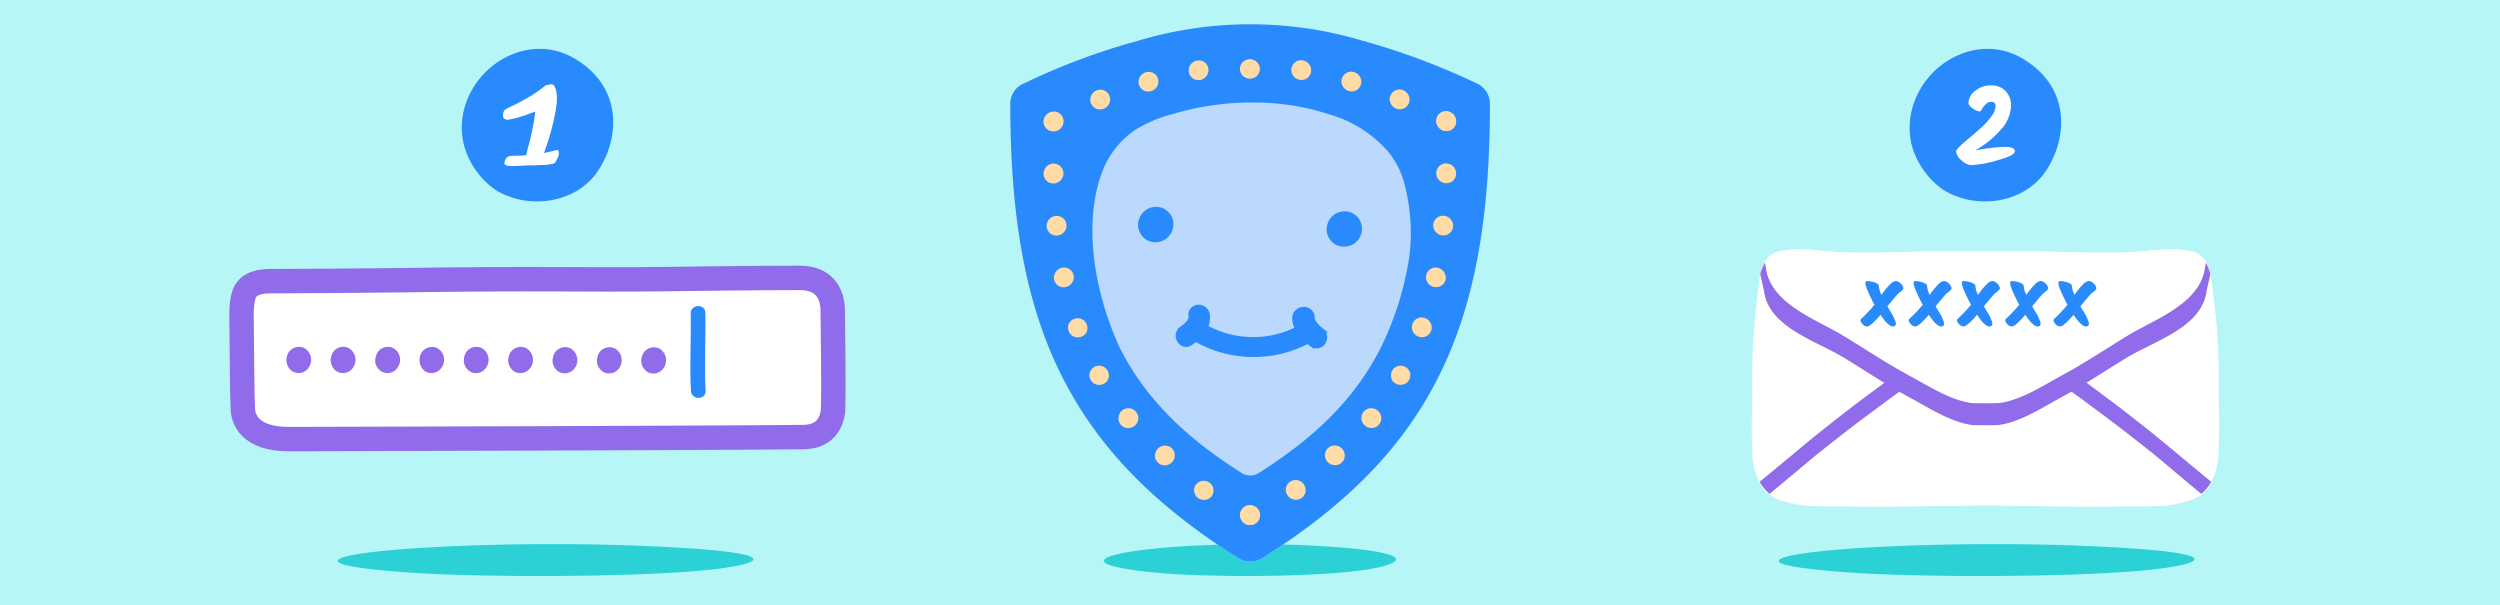 <svg xmlns="http://www.w3.org/2000/svg" viewBox="0 0 512 124"><defs><style>.cls-1{fill:#b7f6f7;}.cls-2,.cls-8{fill:#fff;}.cls-3{fill:#2bd1d4;}.cls-4{fill:#bbd9fd;}.cls-5,.cls-6{fill:#288afc;}.cls-6{stroke:#288afc;}.cls-6,.cls-8{stroke-miterlimit:10;}.cls-7{fill:#fedba7;}.cls-8{stroke:#906cea;stroke-width:5px;}.cls-9{fill:#906cea;}</style></defs><title>double_authent_prez_banner</title><g id="bg"><rect class="cls-1" width="512" height="124"/></g><g id="Calque_2" data-name="Calque 2"><path class="cls-2" d="M454.38,78.07a122.33,122.33,0,0,0-1-16.89c-.42-3.08-.29-8.54-4.2-9.6-4.12-1.1-9.12-.06-13.36.1-6.83.24-13.7-.16-20.53-.2-2.89,0-5.78,0-8.67,0s-5.77-.05-8.66,0c-6.84,0-13.7.44-20.53.2-4.24-.16-9.24-1.2-13.36-.1-3.91,1.06-3.78,6.52-4.2,9.6a123.92,123.92,0,0,0-1,16.89c0,4.84-.25,9.84,0,14.67a12.41,12.41,0,0,0,1.28,5.54c2,6.16,12,5.31,17.45,5.39,9.67.16,19.34-.07,29-.19,9.68.12,19.35.35,29,.19,5.41-.08,15.41.77,17.45-5.39a12.68,12.68,0,0,0,1.28-5.54C454.63,87.91,454.36,82.91,454.38,78.07Z"/><path class="cls-3" d="M366,115.76c3.38.83,12.06,1.55,19.07,1.83,19.11.78,45.82.35,57.14-1.11s11.92-3.67-17.08-4.75c-24.69-.92-53.51.42-59.68,2.39C363.78,114.65,363.87,115.24,366,115.76Z"/><path class="cls-3" d="M70.88,115.76c3.38.83,12.07,1.55,19.07,1.83,19.11.78,45.82.35,57.14-1.11S159,112.81,130,111.73c-24.69-.92-53.51.42-59.67,2.39C68.68,114.65,68.77,115.24,70.88,115.76Z"/><path class="cls-3" d="M227.27,115.74c2.38.84,8.48,1.56,13.4,1.84,13.42.79,32.19.36,40.14-1.08s8.37-3.67-12-4.76c-17.35-.93-37.59.4-41.92,2.37C225.72,114.64,225.79,115.23,227.27,115.74Z"/><path class="cls-4" d="M302.24,17a141.45,141.45,0,0,0-23-8.6,80.16,80.16,0,0,0-46.33,0,135.12,135.12,0,0,0-23,8.6,4.52,4.52,0,0,0-3,4.26c0,22.93,3.06,40.78,10.46,55.57s19,26.64,36.25,37.46a4.69,4.69,0,0,0,4.9,0c17.2-10.82,28.85-22.57,36.25-37.46s10.36-32.64,10.36-55.57A4.57,4.57,0,0,0,302.24,17Z"/><path class="cls-5" d="M302.24,17a141.45,141.45,0,0,0-23-8.6,80.16,80.16,0,0,0-46.33,0,135.12,135.12,0,0,0-23,8.6,4.52,4.52,0,0,0-3,4.26c0,22.93,3.06,40.78,10.46,55.57s19,26.64,36.25,37.46a4.69,4.69,0,0,0,4.9,0c17.2-10.82,28.85-22.57,36.25-37.46s10.36-32.64,10.36-55.57A4.57,4.57,0,0,0,302.24,17ZM288.59,52.83a64,64,0,0,1-5.65,18.07c-5.14,10.33-13.24,18.48-25.19,26a3.25,3.25,0,0,1-3.4,0c-11.73-7.37-19.73-15.35-24.89-25.41A62.11,62.11,0,0,1,224.92,58c-1.6-7.42-1.89-16.05,1-23.31a18.24,18.24,0,0,1,6.52-8.06A27.08,27.08,0,0,1,240,23.41,56.1,56.1,0,0,1,256,21a50,50,0,0,1,16.12,2.38A25.2,25.2,0,0,1,284,30.73a16.62,16.62,0,0,1,3.58,6.76A39.07,39.07,0,0,1,288.59,52.83Z"/><path class="cls-5" d="M233.17,46.9a3.89,3.89,0,0,0,1.5,2.15,3.69,3.69,0,0,0,4.9-.9,3.61,3.61,0,0,0-1.16-5.39,3.65,3.65,0,0,0-5.19,2.32A3.41,3.41,0,0,0,233.17,46.9Z"/><path class="cls-5" d="M271.79,47.81a3.89,3.89,0,0,0,1.5,2.15,3.71,3.71,0,0,0,4.91-.91A3.62,3.62,0,0,0,277,43.66,3.66,3.66,0,0,0,271.84,46,3.55,3.55,0,0,0,271.79,47.81Z"/><path class="cls-6" d="M270.51,67.58c-.83-.61-1.8-1.84-1.77-2.45a1.63,1.63,0,0,0-.73-1.5,1.9,1.9,0,0,0-1.85-.09,1.78,1.78,0,0,0-1,1.49,4.09,4.09,0,0,0,.6,2.32A20.1,20.1,0,0,1,246.87,67a4.51,4.51,0,0,0,.41-2.54,1.8,1.8,0,0,0-2-1.54,1.53,1.53,0,0,0-1.38,1.77c.13,1.06-.75,1.8-1.91,2.66a1.76,1.76,0,0,0-.7,1.62,1.79,1.79,0,0,0,1,1.44,1.41,1.41,0,0,0,.6.13,1.59,1.59,0,0,0,1-.34c.28-.21.61-.45,1-.74a23.8,23.8,0,0,0,23,.39,7.19,7.19,0,0,0,.77.66,1.74,1.74,0,0,0,1,.35,1.63,1.63,0,0,0,1.31-.7A1.84,1.84,0,0,0,270.51,67.58Z"/><path class="cls-7" d="M213.8,25.36a2.16,2.16,0,0,0,.85,1.21,2.08,2.08,0,0,0,2.75-.51,2,2,0,0,0-.66-3,2.06,2.06,0,0,0-2.91,1.31A2,2,0,0,0,213.8,25.36Z"/><path class="cls-7" d="M223.34,20.88a2.16,2.16,0,0,0,.85,1.21,2.07,2.07,0,0,0,2.75-.5,2,2,0,0,0-.66-3,2.05,2.05,0,0,0-2.91,1.3A2,2,0,0,0,223.34,20.88Z"/><path class="cls-7" d="M233.22,17.23a2.16,2.16,0,0,0,.85,1.21,2.08,2.08,0,0,0,2.75-.51,2,2,0,0,0-.66-3,2.06,2.06,0,0,0-2.91,1.31A2,2,0,0,0,233.22,17.23Z"/><path class="cls-7" d="M243.49,14.89a2.13,2.13,0,0,0,.84,1.2,2.07,2.07,0,0,0,2.75-.5,2,2,0,0,0-.65-3,2.06,2.06,0,0,0-2.91,1.3A2,2,0,0,0,243.49,14.89Z"/><path class="cls-7" d="M254,14.55a2.16,2.16,0,0,0,.85,1.21,2.08,2.08,0,0,0,2.75-.5,2,2,0,1,0-3.57-1.73A2,2,0,0,0,254,14.55Z"/><path class="cls-7" d="M298.14,24.34A2.06,2.06,0,0,0,295.22,23a2,2,0,0,0-.65,3,2.08,2.08,0,0,0,2.75.51,2.12,2.12,0,0,0,.85-1.21A2,2,0,0,0,298.14,24.34Z"/><path class="cls-7" d="M288.6,19.86a2.06,2.06,0,0,0-2.92-1.3,2,2,0,0,0-.65,3,2.07,2.07,0,0,0,2.75.51,2.16,2.16,0,0,0,.85-1.21A2,2,0,0,0,288.6,19.86Z"/><path class="cls-7" d="M278.72,16.21a2.06,2.06,0,0,0-2.92-1.31,2,2,0,0,0-.65,3,2.08,2.08,0,0,0,2.75.51,2.16,2.16,0,0,0,.85-1.21A2,2,0,0,0,278.72,16.21Z"/><path class="cls-7" d="M268.45,13.86a2.06,2.06,0,0,0-2.91-1.3,2,2,0,0,0-.65,3,2.06,2.06,0,0,0,2.75.5,2.13,2.13,0,0,0,.84-1.2A2,2,0,0,0,268.45,13.86Z"/><path class="cls-7" d="M257.92,13.53a2,2,0,1,0-3.57,1.73,2.08,2.08,0,0,0,2.75.5,2.12,2.12,0,0,0,.85-1.21A2,2,0,0,0,257.92,13.53Z"/><path class="cls-7" d="M258,105a2.07,2.07,0,0,0-2.92-1.3,2,2,0,0,0-.65,3A2,2,0,0,0,258,106,2,2,0,0,0,258,105Z"/><path class="cls-7" d="M267.32,99.83a2.07,2.07,0,0,0-2.92-1.3,2,2,0,0,0-.65,3,2.07,2.07,0,0,0,2.75.5,2.14,2.14,0,0,0,.85-1.2A2.11,2.11,0,0,0,267.32,99.83Z"/><path class="cls-7" d="M275.33,92.75a2.06,2.06,0,0,0-2.91-1.3,2,2,0,0,0-.66,3,2.07,2.07,0,0,0,2.75.5,2.09,2.09,0,0,0,.85-1.2A2,2,0,0,0,275.33,92.75Z"/><path class="cls-7" d="M282.81,85.13a2.06,2.06,0,0,0-2.92-1.3,2,2,0,0,0-.65,3,2.07,2.07,0,0,0,2.75.51,2.11,2.11,0,0,0,.84-1.21A2,2,0,0,0,282.81,85.13Z"/><path class="cls-7" d="M288.76,76.28A2,2,0,1,0,285.19,78a2.08,2.08,0,0,0,2.75.5,2.16,2.16,0,0,0,.85-1.21A2.08,2.08,0,0,0,288.76,76.28Z"/><path class="cls-7" d="M293.14,66.54a2.06,2.06,0,0,0-2.92-1.3,2,2,0,0,0-.65,3,2.07,2.07,0,0,0,2.75.5,2.14,2.14,0,0,0,.85-1.2A2,2,0,0,0,293.14,66.54Z"/><path class="cls-7" d="M296,56.29A2.06,2.06,0,0,0,293.12,55a2,2,0,0,0-.66,3,2.07,2.07,0,0,0,2.75.5,2.14,2.14,0,0,0,.85-1.2A2,2,0,0,0,296,56.29Z"/><path class="cls-7" d="M297.52,45.7a2.06,2.06,0,0,0-2.92-1.3,2,2,0,0,0-.65,3,2.07,2.07,0,0,0,2.75.5,2.11,2.11,0,0,0,.84-1.2A1.9,1.9,0,0,0,297.52,45.7Z"/><path class="cls-7" d="M298.14,35a2.05,2.05,0,0,0-2.92-1.3,2,2,0,0,0-.65,3,2.07,2.07,0,0,0,2.75.51,2.16,2.16,0,0,0,.85-1.21A2,2,0,0,0,298.14,35Z"/><path class="cls-7" d="M298.14,24.34A2.06,2.06,0,0,0,295.22,23a2,2,0,0,0-.65,3,2.08,2.08,0,0,0,2.75.51,2.12,2.12,0,0,0,.85-1.21A2,2,0,0,0,298.14,24.34Z"/><path class="cls-7" d="M254,106a2.14,2.14,0,0,0,.85,1.2,2.07,2.07,0,0,0,2.75-.5,2,2,0,0,0-.66-3A2.06,2.06,0,0,0,254,105,2,2,0,0,0,254,106Z"/><path class="cls-7" d="M244.6,100.86a2.13,2.13,0,0,0,.84,1.2,2.08,2.08,0,0,0,2.76-.5,2,2,0,1,0-3.57-1.73A2,2,0,0,0,244.6,100.86Z"/><path class="cls-7" d="M236.59,93.78a2.16,2.16,0,0,0,.84,1.2,2.06,2.06,0,0,0,2.75-.5,2,2,0,0,0-.65-3,2.06,2.06,0,0,0-2.91,1.3A2,2,0,0,0,236.59,93.78Z"/><path class="cls-7" d="M229.11,86.15a2.16,2.16,0,0,0,.85,1.21,2.07,2.07,0,0,0,2.75-.51,2,2,0,0,0-.66-3,2,2,0,0,0-2.91,1.3A2,2,0,0,0,229.11,86.15Z"/><path class="cls-7" d="M223.16,77.3a2.15,2.15,0,0,0,.84,1.21,2.08,2.08,0,0,0,2.76-.51,2,2,0,1,0-3.57-1.72A2,2,0,0,0,223.16,77.3Z"/><path class="cls-7" d="M218.78,67.57a2.13,2.13,0,0,0,.84,1.2,2.08,2.08,0,0,0,2.76-.5,2,2,0,1,0-3.57-1.73A2,2,0,0,0,218.78,67.57Z"/><path class="cls-7" d="M215.89,57.31a2.13,2.13,0,0,0,.84,1.2,2.06,2.06,0,0,0,2.75-.5,2,2,0,0,0-.65-3,2.06,2.06,0,0,0-2.91,1.31A2,2,0,0,0,215.89,57.31Z"/><path class="cls-7" d="M214.4,46.73a2.17,2.17,0,0,0,.85,1.2,2.07,2.07,0,0,0,2.75-.5,2,2,0,0,0-.66-3,2.06,2.06,0,0,0-2.91,1.3A2,2,0,0,0,214.4,46.73Z"/><path class="cls-7" d="M213.78,36.05a2.12,2.12,0,0,0,.85,1.21,2.07,2.07,0,0,0,2.75-.51,2,2,0,0,0-.66-3,2,2,0,0,0-2.91,1.3A2,2,0,0,0,213.78,36.05Z"/><path class="cls-7" d="M213.78,25.36a2.15,2.15,0,0,0,.84,1.21,2.09,2.09,0,0,0,2.76-.51,2,2,0,1,0-3.57-1.72A2,2,0,0,0,213.78,25.36Z"/><path class="cls-5" d="M391.5,29.65A16.5,16.5,0,0,0,398,38.88c6.74,4.19,16.56,2.78,21-3.87s5.25-17.24-5-23.14c-8.73-5-19.54.66-22.28,10A15.18,15.18,0,0,0,391.5,29.65Z"/><path class="cls-2" d="M404.48,30.82a37.09,37.09,0,0,1,6.09-.74c1.39,0,2.08.3,2.08.9s-1.19,1.18-3.56,1.84a22,22,0,0,1-5.46,1,3.12,3.12,0,0,1-1.91-1A2.69,2.69,0,0,1,400.6,31c0-.35.95-1.3,2.87-2.87.79-.66,1.58-1.35,2.38-2.08a15.41,15.41,0,0,0,2-2.23,3.61,3.61,0,0,0,.84-2.05c0-.61-.28-.91-.85-.91a1.65,1.65,0,0,0-1.16.48,4.39,4.39,0,0,0-.78,1c-.19.32-.33.49-.42.49a2.79,2.79,0,0,1-1.47-.64c-.59-.43-.88-.8-.88-1.11a3.25,3.25,0,0,1,1.35-2.44,4.9,4.9,0,0,1,3.28-1.15,3.94,3.94,0,0,1,3,1.17,4.25,4.25,0,0,1,1.1,3,7.61,7.61,0,0,1-2.1,4.91A19.32,19.32,0,0,1,404.48,30.82Z"/><path class="cls-5" d="M95,29.65a16.53,16.53,0,0,0,6.46,9.23c6.74,4.19,16.56,2.78,21-3.87s5.25-17.24-5-23.14c-8.73-5-19.53.66-22.27,10A15.18,15.18,0,0,0,95,29.65Z"/><path class="cls-2" d="M113.54,17.63a.8.8,0,0,0-1.16-.23h-.13l-.17,0s-.07,0-.11,0h0a.46.46,0,0,0-.21.08,27.17,27.17,0,0,1-3.7,2.55c-1.26.72-2.3,1.28-3.13,1.66a9.82,9.82,0,0,0-1.53.8,1.31,1.31,0,0,0-.36.87,1.27,1.27,0,0,0,.16.92.33.33,0,0,0,.25.11.76.76,0,0,0,.48.15,22.35,22.35,0,0,0,4.77-1.36,7.55,7.55,0,0,0,.92-.34c-.09.83-.2,1.64-.35,2.44-.35,1.85-.69,3.35-1,4.49a12.14,12.14,0,0,0-.5,2.2,1.37,1.37,0,0,0,.34.79l0,.15c0,.1.12.15.18.23a.81.81,0,0,0,.54.41.78.78,0,0,0,.93.08c-.32,0-.33,0,0,0h0l.06,0h0l.12-.06a.84.84,0,0,0,.75-.48,48.48,48.48,0,0,0,2.94-9.56C114,21.83,114.41,19.25,113.54,17.63Z"/><path class="cls-2" d="M113.46,33.48a10.29,10.29,0,0,1-2.18.31c-.83,0-1.57.06-2.21.07s-1.28,0-1.88.06l-1.46.07h-1.15c-.77,0-1.19-.17-1.26-.43a1.3,1.3,0,0,1,.23-.9,1.27,1.27,0,0,1,.67-.66,10.56,10.56,0,0,1,1.73-.12c.91,0,2.09-.11,3.53-.27a27.65,27.65,0,0,0,4.41-.86.4.4,0,0,1,.55.32,2.22,2.22,0,0,1-.29,1.38C113.88,33.08,113.64,33.42,113.46,33.48Z"/><path class="cls-8" d="M170.55,64.41c.17-4.83-2.16-7.5-6.83-7.5-9.49,0-22.25.19-27.25.25-17.82.23-24.27-.22-56.25.25-3,.05-20.18.17-23.17.17-1.87,0-4.52-.16-6.08,1.21-1.11,1-1.58,2.54-1.5,7,.08,4,.09,14.33.25,17.66,0,2.34,1.33,6.5,9.54,6.48,3.27,0,90.71-.23,105.15-.42,4,0,5.77-2.24,6.19-5.31C170.79,79.91,170.57,68,170.55,64.41Z"/><path class="cls-9" d="M58.72,74.36A2.85,2.85,0,0,0,59.78,76a2.48,2.48,0,0,0,3.42-.69,2.76,2.76,0,0,0-.84-4A2.53,2.53,0,0,0,58.75,73,2.8,2.8,0,0,0,58.72,74.36Z"/><path class="cls-9" d="M67.81,74.38A2.76,2.76,0,0,0,68.87,76a2.49,2.49,0,0,0,3.42-.69,2.78,2.78,0,0,0-.84-4A2.51,2.51,0,0,0,67.84,73,2.69,2.69,0,0,0,67.81,74.38Z"/><path class="cls-9" d="M76.89,74.4A2.89,2.89,0,0,0,78,76a2.49,2.49,0,0,0,3.42-.69,2.77,2.77,0,0,0-.83-4,2.52,2.52,0,0,0-3.62,1.74A2.8,2.8,0,0,0,76.89,74.4Z"/><path class="cls-9" d="M86,74.42A2.81,2.81,0,0,0,87,76a2.48,2.48,0,0,0,3.42-.69,2.75,2.75,0,0,0-.84-4A2.52,2.52,0,0,0,86,73.07,2.68,2.68,0,0,0,86,74.42Z"/><path class="cls-9" d="M95.06,74.44A2.82,2.82,0,0,0,96.13,76a2.46,2.46,0,0,0,3.41-.69,2.77,2.77,0,0,0-.83-4,2.53,2.53,0,0,0-3.62,1.74A3,3,0,0,0,95.06,74.44Z"/><path class="cls-9" d="M104.15,74.45A2.85,2.85,0,0,0,105.21,76a2.48,2.48,0,0,0,3.42-.69,2.76,2.76,0,0,0-.84-4,2.52,2.52,0,0,0-3.61,1.74A2.69,2.69,0,0,0,104.15,74.45Z"/><path class="cls-9" d="M113.24,74.47a2.85,2.85,0,0,0,1.06,1.59,2.5,2.5,0,0,0,3.42-.69,2.77,2.77,0,0,0-.84-4,2.51,2.51,0,0,0-3.61,1.74A2.69,2.69,0,0,0,113.24,74.47Z"/><path class="cls-9" d="M122.32,74.49a2.9,2.9,0,0,0,1.07,1.59,2.48,2.48,0,0,0,3.41-.69,2.76,2.76,0,0,0-.83-4,2.52,2.52,0,0,0-3.62,1.74A2.93,2.93,0,0,0,122.32,74.49Z"/><path class="cls-9" d="M131.41,74.51a2.86,2.86,0,0,0,1.06,1.58,2.48,2.48,0,0,0,3.42-.69,2.75,2.75,0,0,0-.84-4,2.52,2.52,0,0,0-3.61,1.74A2.68,2.68,0,0,0,131.41,74.51Z"/><path class="cls-5" d="M144.51,80c-.29-4.61.05-11.31-.06-15.94,0-1.91-3-1.79-3,.12.11,4.63-.24,11.33.06,15.94C141.67,82,144.63,81.93,144.51,80Z"/><path class="cls-9" d="M440.58,88.53c-3.55-2.83-7.13-5.63-10.79-8.31-5-3.67-11.2-8.85-17.65-9.43a15.4,15.4,0,0,0-5.52.57,15.32,15.32,0,0,0-5.51-.57c-6.46.58-12.64,5.76-17.65,9.43-3.67,2.68-7.24,5.48-10.79,8.31-2.23,1.76-9.63,8-12.3,10.13,3.16,5.78,10.26,4.71,16,4.54,9.8-.28,20.1-1.93,30.24-3,10.14,1,20.45,2.67,30.25,3,5.75.17,12.84,1.24,16-4.54C450.21,96.53,442.8,90.29,440.58,88.53Z"/><path class="cls-2" d="M440.47,92.52c-3.56-2.82-7.13-5.62-10.79-8.3-5-3.67-11.2-8.86-17.65-9.43a15.24,15.24,0,0,0-5.41.54,15.18,15.18,0,0,0-5.4-.54c-6.45.57-12.63,5.76-17.65,9.43-3.66,2.68-7.24,5.48-10.79,8.3-2.22,1.77-7.82,6.57-10.49,8.7,3.79,2.9,11,2.38,15.32,2.45,9.67.16,19.34-.07,29-.19,9.68.12,19.35.35,29,.19,4.31-.07,11.53.45,15.32-2.45C448.28,99.09,442.69,94.29,440.47,92.52Z"/><path class="cls-9" d="M448.37,52.26c-4.12-1.11-8.44,3.76-12.68,3.91-6.83.25-13.69-.16-20.53-.19-2.85,0-5.69,0-8.54,0s-5.69-.05-8.53,0c-6.84,0-13.7.44-20.53.19-4.24-.15-8.57-5-12.68-3.91-1.23.33-3-.75-4.39,3.88l.76,3.31C362.09,67,372,69.81,377.72,73.31c4.42,2.7,8.74,5.6,13.31,8.06,3.89,2.09,8.54,5.16,13,5.69a109.24,109.24,0,0,0,5.12,0c4.49-.53,9.15-3.6,13-5.69,4.57-2.46,8.88-5.36,13.31-8.06,5.74-3.5,15.63-6.28,16.47-13.86l.76-3.31C451.39,51.51,449.59,52.59,448.37,52.26Z"/><path class="cls-2" d="M449.18,51.58c-4.12-1.1-9.12-.06-13.36.1-6.83.24-13.7-.16-20.53-.2-2.89,0-5.78,0-8.67,0s-5.77-.05-8.66,0c-6.84,0-13.7.44-20.53.2-4.24-.16-9.24-1.2-13.36-.1a4.26,4.26,0,0,0-2.63,2.09l.17.93c.84,7.59,10.24,10.71,16,14.22,4.43,2.69,8.74,5.59,13.31,8.05,3.89,2.09,8.54,5.16,13,5.69a120.62,120.62,0,0,0,5.38,0c4.49-.53,9.15-3.6,13-5.69,4.57-2.46,8.88-5.36,13.31-8.05,5.74-3.51,15.14-6.63,16-14.22l.17-.93A4.32,4.32,0,0,0,449.18,51.58Z"/><path class="cls-5" d="M388.29,66.19c0,.44-.2.67-.6.67-.65,0-1.5-.8-2.55-2.38-1.37,1.58-2.29,2.38-2.76,2.38a1.25,1.25,0,0,1-.92-.48,1.34,1.34,0,0,1-.45-.84c0-.06.13-.21.38-.45a26.85,26.85,0,0,0,2.5-2.68c-.51-.94-.95-1.83-1.31-2.68a6.51,6.51,0,0,1-.54-1.56,2.51,2.51,0,0,1,0-.37.29.29,0,0,1,.32-.23,5,5,0,0,1,1.6.29c.55.2.83.43.83.7a5,5,0,0,0,.54,1.83,15.22,15.22,0,0,1,1.79-2.19,2,2,0,0,1,1.14-.65,1.54,1.54,0,0,1,1,.52,1.45,1.45,0,0,1,.55.94.57.57,0,0,1-.17.38,3.16,3.16,0,0,1-.48.42,4.53,4.53,0,0,0-.62.55c-.2.2-.86,1-2,2.36l.52.91A9.13,9.13,0,0,1,388.29,66.19Z"/><path class="cls-5" d="M398.17,66.19c0,.44-.2.67-.6.67-.64,0-1.5-.8-2.55-2.38-1.37,1.58-2.29,2.38-2.76,2.38a1.25,1.25,0,0,1-.92-.48,1.32,1.32,0,0,1-.44-.84c0-.06.12-.21.37-.45a28.3,28.3,0,0,0,2.51-2.68,28.65,28.65,0,0,1-1.32-2.68,6.51,6.51,0,0,1-.54-1.56,2.51,2.51,0,0,1,0-.37.29.29,0,0,1,.32-.23,5,5,0,0,1,1.6.29c.56.2.83.43.83.7a5,5,0,0,0,.54,1.83A15.13,15.13,0,0,1,397,58.2a1.94,1.94,0,0,1,1.13-.65,1.54,1.54,0,0,1,1,.52,1.41,1.41,0,0,1,.55.94.61.61,0,0,1-.16.38,3.32,3.32,0,0,1-.49.42,4.53,4.53,0,0,0-.62.55c-.2.2-.86,1-2,2.36l.52.91A9.13,9.13,0,0,1,398.17,66.19Z"/><path class="cls-5" d="M408.05,66.19c0,.44-.2.67-.59.67-.65,0-1.5-.8-2.56-2.38-1.37,1.58-2.29,2.38-2.75,2.38a1.26,1.26,0,0,1-.93-.48,1.32,1.32,0,0,1-.44-.84c0-.06.12-.21.38-.45a28.09,28.09,0,0,0,2.5-2.68,28.65,28.65,0,0,1-1.32-2.68,6.51,6.51,0,0,1-.54-1.56,2.51,2.51,0,0,1,0-.37.3.3,0,0,1,.33-.23,5,5,0,0,1,1.59.29c.56.2.84.43.84.7a5,5,0,0,0,.54,1.83,15.22,15.22,0,0,1,1.79-2.19,1.94,1.94,0,0,1,1.13-.65,1.52,1.52,0,0,1,1,.52,1.41,1.41,0,0,1,.55.94.56.56,0,0,1-.16.38,3.32,3.32,0,0,1-.49.42,5.2,5.2,0,0,0-.62.55c-.2.2-.85,1-2,2.36l.52.91A9.13,9.13,0,0,1,408.05,66.19Z"/><path class="cls-5" d="M417.93,66.19c0,.44-.2.67-.59.67-.65,0-1.5-.8-2.56-2.38-1.37,1.58-2.28,2.38-2.75,2.38a1.27,1.27,0,0,1-.93-.48,1.37,1.37,0,0,1-.44-.84c0-.06.13-.21.38-.45a28.09,28.09,0,0,0,2.5-2.68,28.44,28.44,0,0,1-1.31-2.68,6.51,6.51,0,0,1-.54-1.56,3.15,3.15,0,0,1,0-.37.3.3,0,0,1,.33-.23,5,5,0,0,1,1.59.29c.56.2.84.43.84.7a5,5,0,0,0,.54,1.83,15.22,15.22,0,0,1,1.79-2.19,1.94,1.94,0,0,1,1.13-.65,1.5,1.5,0,0,1,1,.52,1.41,1.41,0,0,1,.55.94.56.56,0,0,1-.16.38,3.32,3.32,0,0,1-.49.42,5.2,5.2,0,0,0-.62.55c-.19.2-.85,1-2,2.36l.52.91A8.81,8.81,0,0,1,417.93,66.19Z"/><path class="cls-5" d="M427.82,66.19c0,.44-.2.67-.6.67-.65,0-1.5-.8-2.55-2.38-1.37,1.58-2.29,2.38-2.76,2.38a1.29,1.29,0,0,1-.93-.48,1.37,1.37,0,0,1-.44-.84c0-.06.13-.21.38-.45a26.85,26.85,0,0,0,2.5-2.68c-.51-.94-.95-1.83-1.31-2.68a6.51,6.51,0,0,1-.54-1.56,2.51,2.51,0,0,1,0-.37.29.29,0,0,1,.32-.23,4.87,4.87,0,0,1,1.59.29c.56.2.84.43.84.7a5,5,0,0,0,.54,1.83,15.22,15.22,0,0,1,1.79-2.19,1.93,1.93,0,0,1,1.14-.65,1.54,1.54,0,0,1,1,.52,1.43,1.43,0,0,1,.54.94.56.56,0,0,1-.16.38,3.16,3.16,0,0,1-.48.42,4,4,0,0,0-.62.55c-.2.2-.86,1-2,2.36l.53.91A9.13,9.13,0,0,1,427.82,66.19Z"/></g></svg>